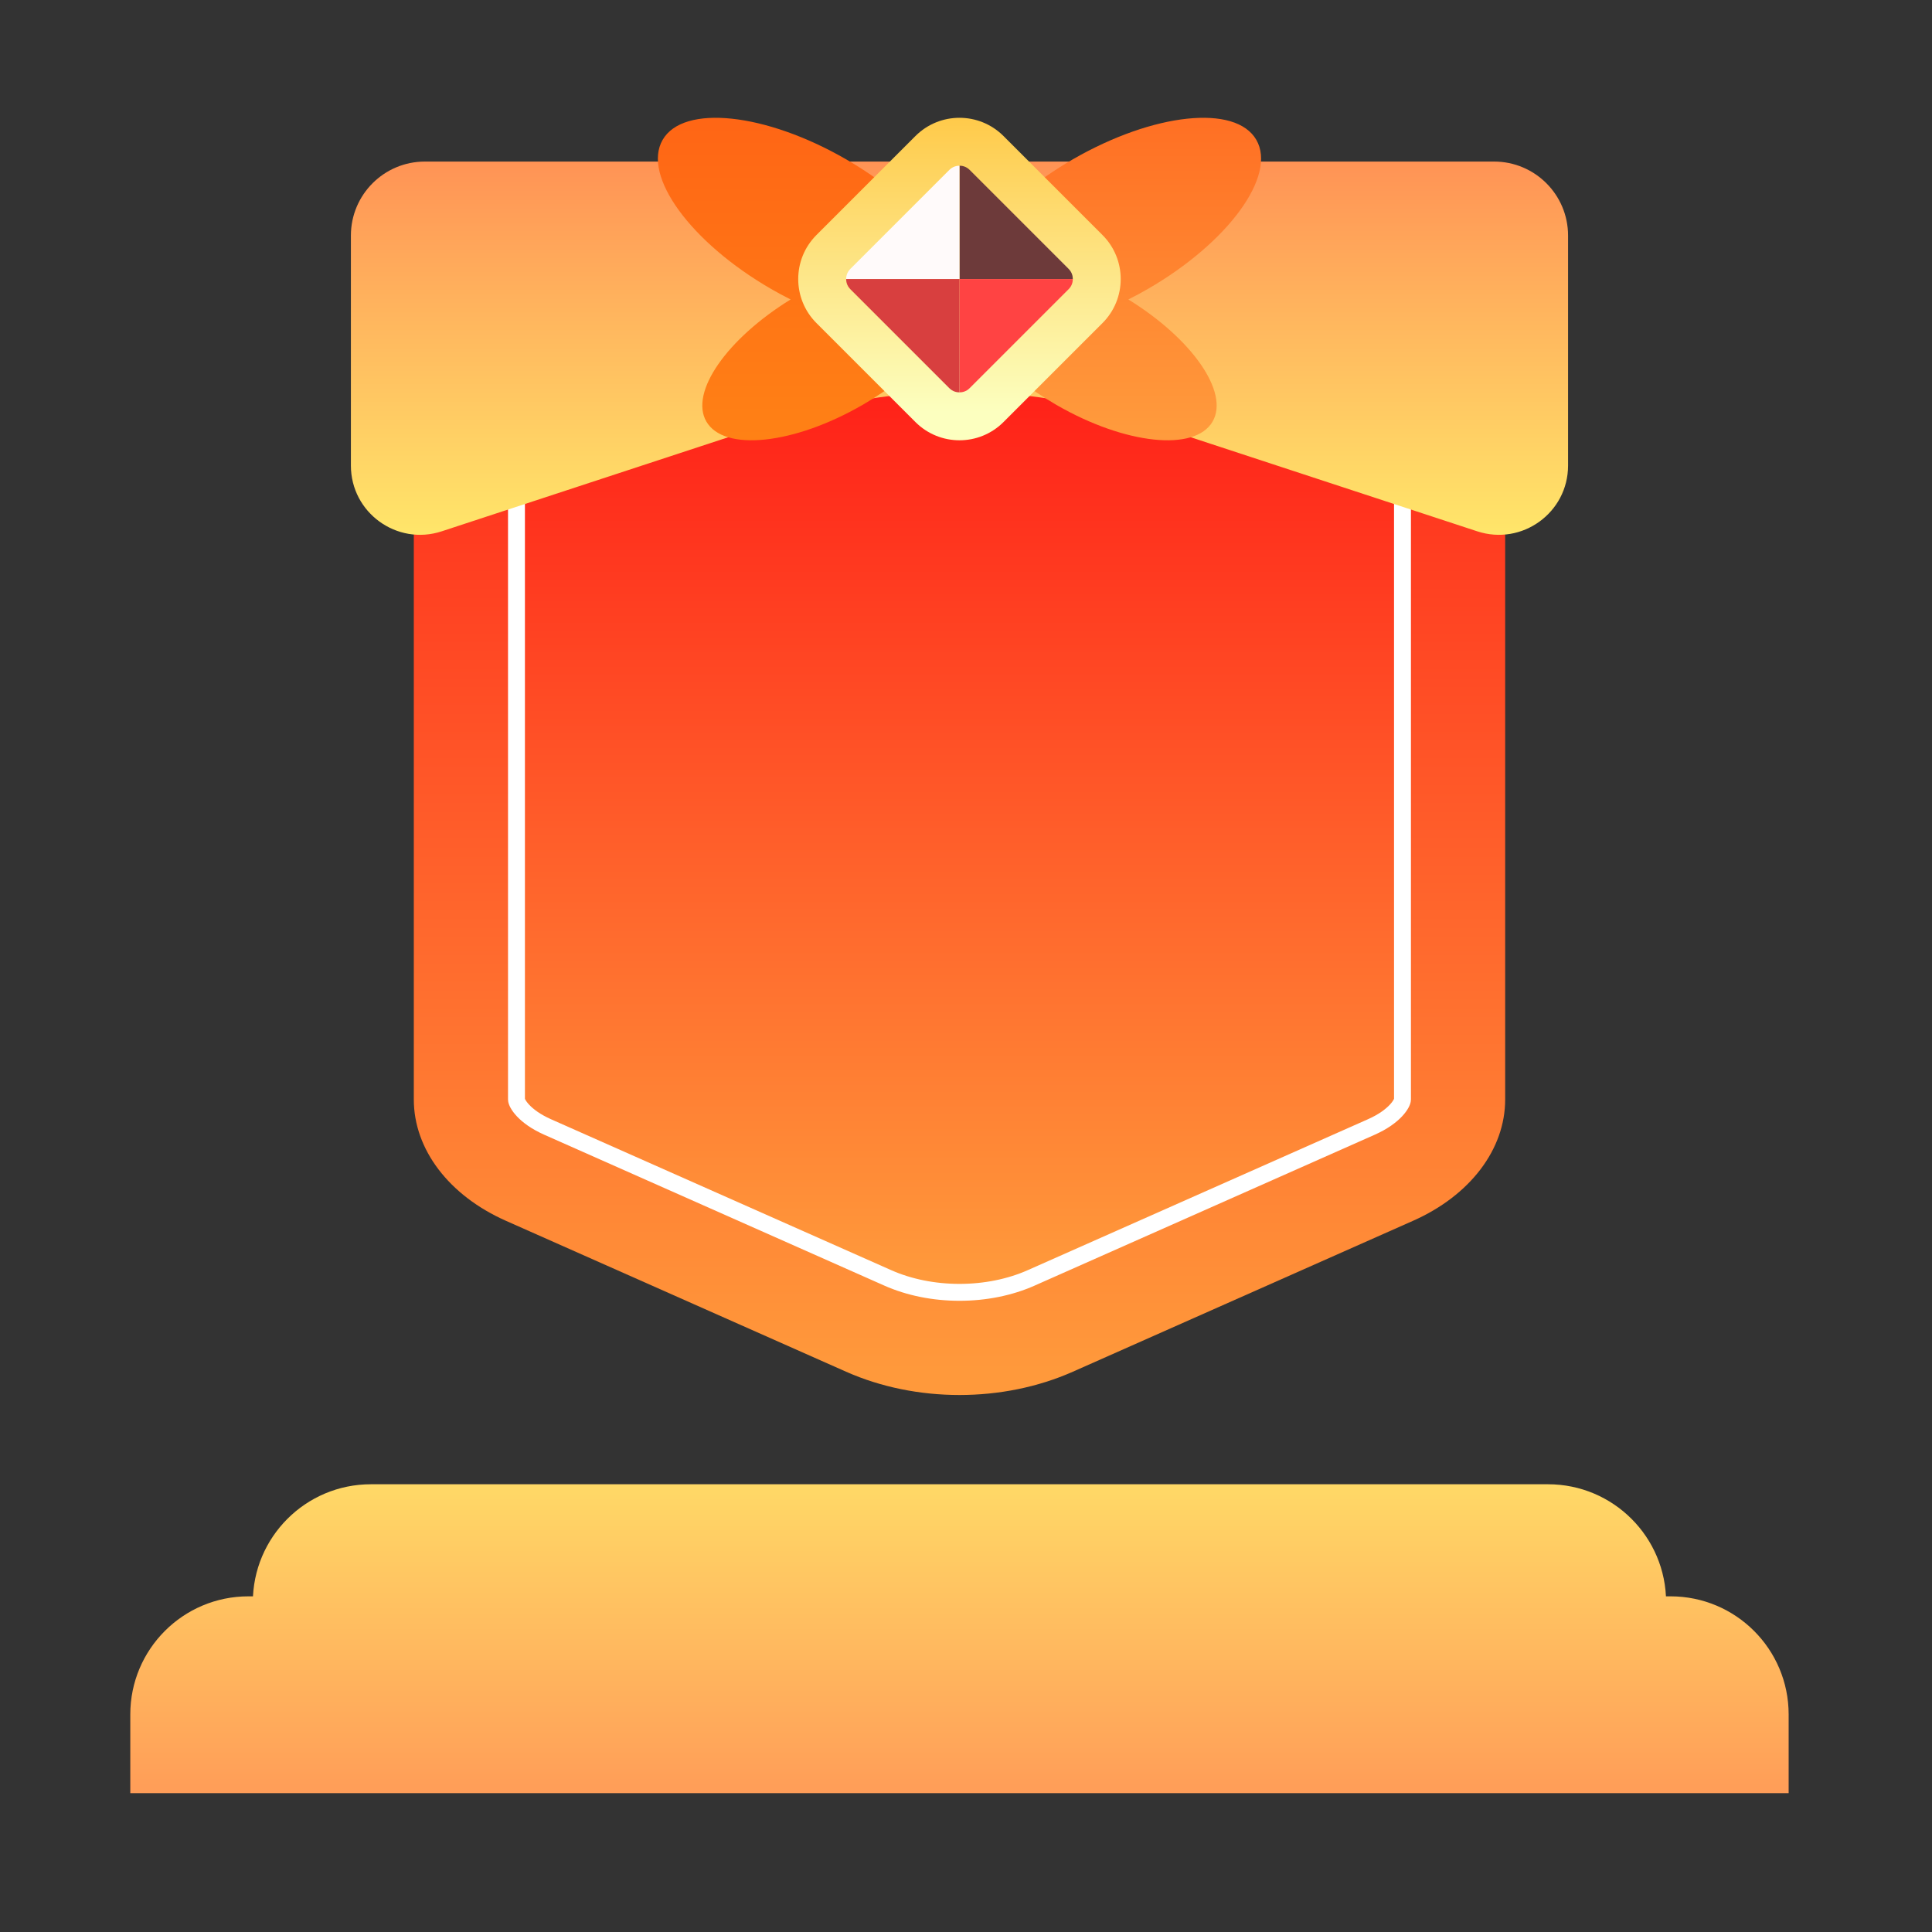 <?xml version="1.0" encoding="utf-8"?>
<!-- Generator: Adobe Illustrator 25.4.1, SVG Export Plug-In . SVG Version: 6.00 Build 0)  -->
<svg version="1.1" id="Layer_1" xmlns="http://www.w3.org/2000/svg" xmlns:xlink="http://www.w3.org/1999/xlink" x="0px" y="0px"
	 viewBox="0 0 800 800" style="enable-background:new 0 0 800 800;" xml:space="preserve">
<rect x="0" y="0" width="800" height="800" fill="#333333" stroke="none"/>
<style type="text/css">
	.st0{fill:url(#SVGID_1_);}
	.st1{fill:url(#SVGID_00000038388697562107687170000008430251133801645475_);}
	.st2{fill:url(#SVGID_00000017491099396079093320000000791309645338793123_);}
	.st3{fill:url(#SVGID_00000070819238044629745790000008157603011430321549_);stroke:#FFFFFF;stroke-width:7;stroke-miterlimit:10;}
	.st4{fill:url(#SVGID_00000182527594065493472640000007957964023414109597_);}
	.st5{fill:url(#SVGID_00000055690307176948647660000002472145157139022220_);}
	.st6{fill:url(#SVGID_00000107550076489731092170000001659834178218674338_);}
	.st7{fill:url(#SVGID_00000084494425462397622410000000113278846043776650_);}
	.st8{fill:#6D3A3A;}
	.st9{fill:#FFFAFA;}
	.st10{fill:#FF4343;}
	.st11{fill:#D83F3F;}
</style>
<g>
	<linearGradient id="SVGID_1_" gradientUnits="userSpaceOnUse" x1="397.297" y1="585.49" x2="397.297" y2="763.515">
		<stop  offset="0" style="stop-color:#FFE66A"/>
		<stop  offset="1" style="stop-color:#FF9355"/>
	</linearGradient>
	<path class="st0" d="M740.65,742.51H53.95v-32.6c0-27.01,21.89-48.9,48.9-48.9h588.89c27.01,0,48.9,21.89,48.9,48.9V742.51z"/>
	
		<linearGradient id="SVGID_00000019644129029410302400000016139164261478523548_" gradientUnits="userSpaceOnUse" x1="397.297" y1="585.49" x2="397.297" y2="763.515">
		<stop  offset="0" style="stop-color:#FFE66A"/>
		<stop  offset="1" style="stop-color:#FF9355"/>
	</linearGradient>
	<path style="fill:url(#SVGID_00000019644129029410302400000016139164261478523548_);" d="M689.91,672.04H104.69v-8.54
		c0-27.01,21.89-48.9,48.9-48.9H641c27.01,0,48.9,21.89,48.9,48.9V672.04z"/>
</g>
<g>
	
		<linearGradient id="SVGID_00000121975524266720891380000014481813289963806373_" gradientUnits="userSpaceOnUse" x1="397.302" y1="234.787" x2="397.302" y2="722.589" gradientTransform="matrix(1 0 0 -1 0 802)">
		<stop  offset="0" style="stop-color:#FF993B"/>
		<stop  offset="1" style="stop-color:#FF1515"/>
	</linearGradient>
	<path style="fill:url(#SVGID_00000121975524266720891380000014481813289963806373_);" d="M585.1,505.51l-140.88,62.5
		c-28.95,12.84-64.9,12.84-93.85,0l-140.87-62.5c-23.64-10.49-38.15-29.6-38.15-50.24V102.59h451.91v352.68
		C623.26,475.92,608.75,495.02,585.1,505.51z"/>
	
		<linearGradient id="SVGID_00000050654207860251622990000009278664209620012990_" gradientUnits="userSpaceOnUse" x1="397.297" y1="275.438" x2="397.297" y2="675.919" gradientTransform="matrix(1 0 0 -1 0 802)">
		<stop  offset="0" style="stop-color:#FF993B"/>
		<stop  offset="1" style="stop-color:#FF1515"/>
	</linearGradient>
	
		<path style="fill:url(#SVGID_00000050654207860251622990000009278664209620012990_);stroke:#FFFFFF;stroke-width:7;stroke-miterlimit:10;" d="
		M397.3,535.13c-10.6,0-20.86-2.07-29.68-5.98l-140.88-62.5c-9.82-4.36-12.88-9.86-12.88-11.38V145.11h366.88v310.16
		c0,1.51-3.05,7.02-12.88,11.38l-140.88,62.5C418.16,533.06,407.9,535.13,397.3,535.13z"/>
	<g>
		
			<linearGradient id="SVGID_00000037679249370473462370000005004729319081265056_" gradientUnits="userSpaceOnUse" x1="397.297" y1="580.535" x2="397.297" y2="735.095" gradientTransform="matrix(1 0 0 -1 0 802)">
			<stop  offset="0" style="stop-color:#FFE66A"/>
			<stop  offset="1" style="stop-color:#FF9355"/>
		</linearGradient>
		<path style="fill:url(#SVGID_00000037679249370473462370000005004729319081265056_);" d="M611.7,220.01l-139.5-45.8
			c-48.66-15.97-101.15-15.97-149.81,0l-139.49,45.8c-18.53,6.08-37.6-7.72-37.6-27.23V97.54c0-16.92,13.72-30.64,30.64-30.64
			h442.72c16.92,0,30.64,13.72,30.64,30.64v95.24C649.3,212.28,630.24,226.09,611.7,220.01z"/>
		<g>
			<g>
				
					<linearGradient id="SVGID_00000155124390745788850780000007521624476895615159_" gradientUnits="userSpaceOnUse" x1="334.848" y1="606.28" x2="334.848" y2="826.531" gradientTransform="matrix(1 0 0 -1 0 802)">
					<stop  offset="0" style="stop-color:#FF8415"/>
					<stop  offset="1" style="stop-color:#FF5615"/>
				</linearGradient>
				<path style="fill:url(#SVGID_00000155124390745788850780000007521624476895615159_);" d="M350.36,65.97
					c-33.4-19.28-67.42-22.89-75.98-8.06c-8.56,14.83,11.57,42.48,44.97,61.77c2.68,1.55,5.36,2.98,8.03,4.32
					c-26.38,16.27-41.89,38.43-34.9,50.54c7.29,12.62,36.23,9.55,64.65-6.86c23.18-13.38,38.84-31.5,39.88-44.58
					C399.88,107.64,380.54,83.39,350.36,65.97z"/>
				
					<linearGradient id="SVGID_00000011008439336323460850000013311038171708631174_" gradientUnits="userSpaceOnUse" x1="-3636.062" y1="609.344" x2="-3636.062" y2="828.972" gradientTransform="matrix(-1 0 0 -1 -3176.316 802)">
					<stop  offset="0" style="stop-color:#FF9F3F"/>
					<stop  offset="1" style="stop-color:#FF5615"/>
				</linearGradient>
				<path style="fill:url(#SVGID_00000011008439336323460850000013311038171708631174_);" d="M444.24,65.97
					c33.4-19.28,67.42-22.89,75.98-8.06c8.56,14.83-11.57,42.48-44.97,61.77c-2.68,1.55-5.36,2.98-8.03,4.32
					c26.38,16.27,41.89,38.43,34.9,50.54c-7.29,12.62-36.23,9.55-64.65-6.86c-23.18-13.38-38.84-31.5-39.88-44.58
					C394.72,107.64,414.06,83.39,444.24,65.97z"/>
			</g>
			<g>
				
					<linearGradient id="SVGID_00000158723501838555969480000001069682637519823762_" gradientUnits="userSpaceOnUse" x1="397.292" y1="631.306" x2="397.292" y2="764.841" gradientTransform="matrix(1 0 0 -1 0 802)">
					<stop  offset="0" style="stop-color:#FCFFBF"/>
					<stop  offset="1" style="stop-color:#FFC53F"/>
				</linearGradient>
				<path style="fill:url(#SVGID_00000158723501838555969480000001069682637519823762_);" d="M379.06,174.76l-40.98-40.98
					c-10.07-10.07-10.07-26.4,0-36.47l40.98-40.98c10.07-10.07,26.4-10.07,36.47,0l40.98,40.98c10.07,10.07,10.07,26.4,0,36.47
					l-40.98,40.98C405.46,184.83,389.14,184.83,379.06,174.76z"/>
				<g>
					<path class="st8" d="M444.23,115.54L444.23,115.54c0-1.12-0.3-2.77-1.74-4.21l-40.98-40.98c-1.44-1.44-3.08-1.74-4.21-1.74
						v46.93L444.23,115.54L444.23,115.54z"/>
					<path class="st9" d="M397.3,68.62L397.3,68.62c-1.12,0-2.77,0.3-4.21,1.74l-40.98,40.98c-1.44,1.44-1.74,3.08-1.74,4.2l0,0
						h46.93V68.62z"/>
					<path class="st10" d="M397.3,115.54v46.93c1.12,0,2.77-0.3,4.21-1.74l40.98-40.98c1.44-1.44,1.74-3.08,1.74-4.2H397.3V115.54z"
						/>
					<path class="st11" d="M350.37,115.54c0,1.12,0.3,2.77,1.74,4.21l40.98,40.98c1.44,1.44,3.08,1.74,4.21,1.74l0,0v-46.93
						L350.37,115.54L350.37,115.54z"/>
				</g>
			</g>
		</g>
	</g>
</g>
</svg>
